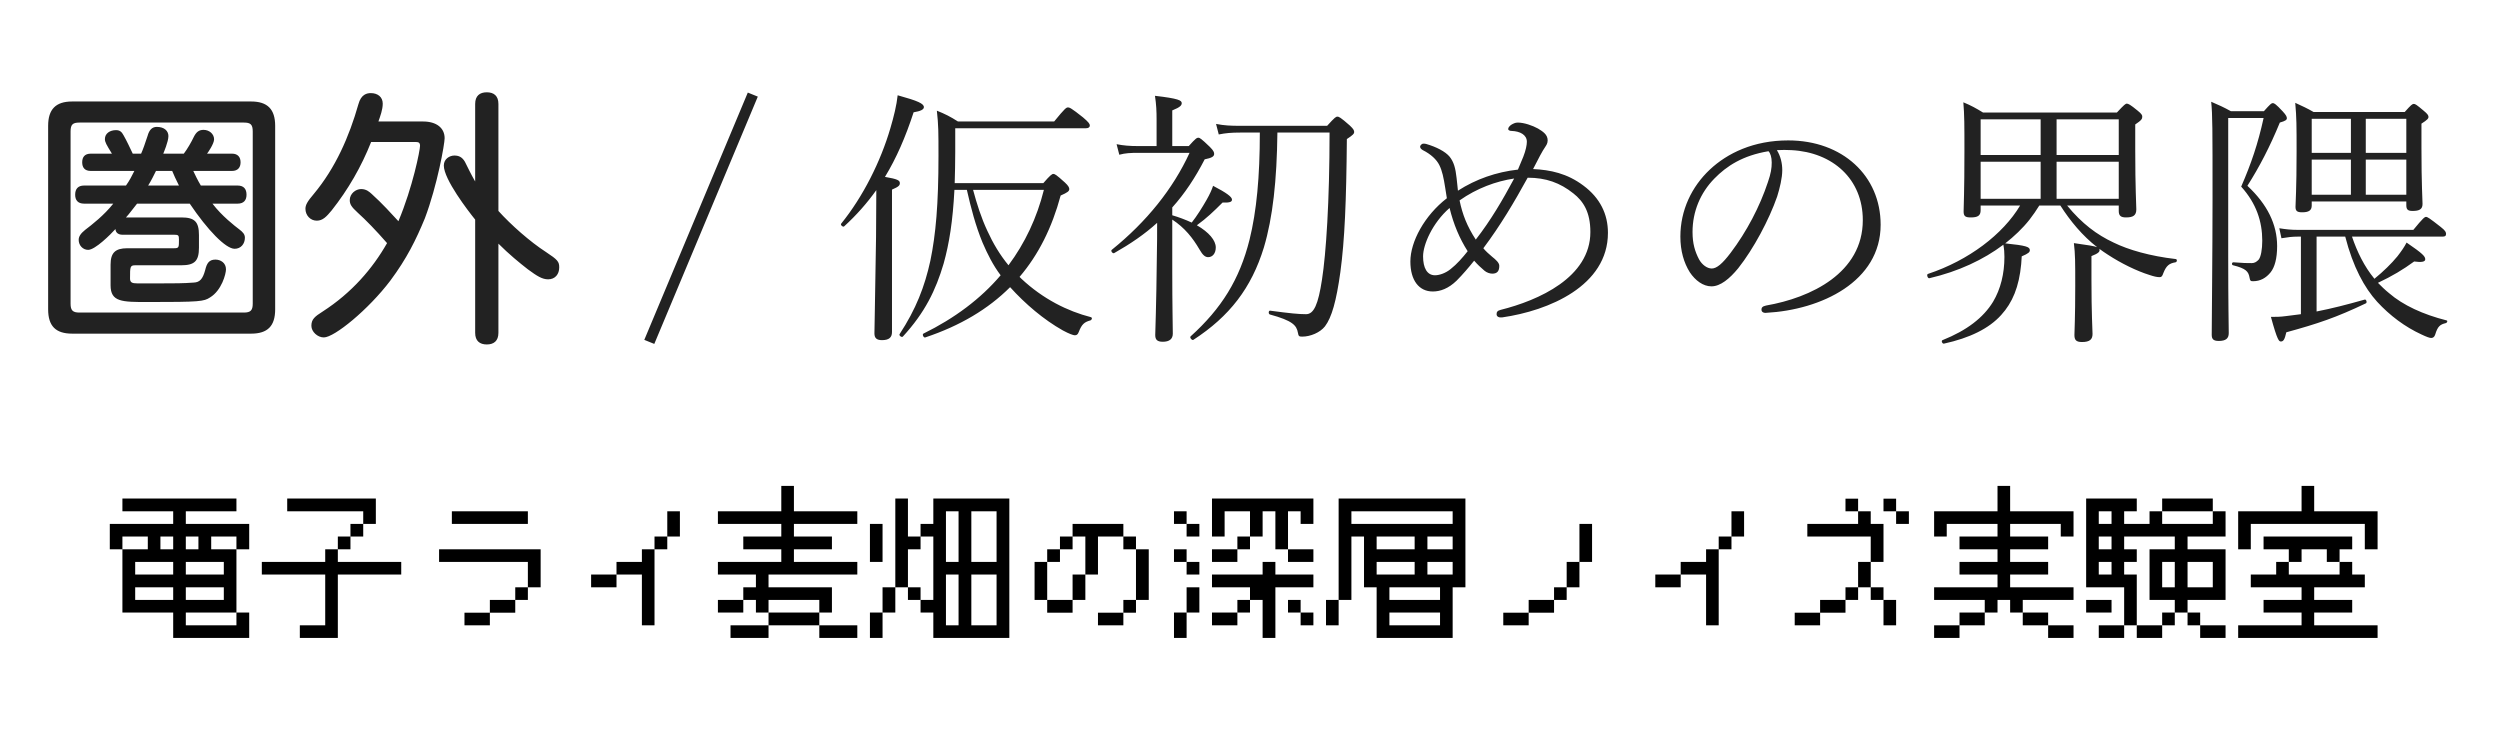 <svg width="296" height="88" viewBox="0 0 296 88" fill="none" xmlns="http://www.w3.org/2000/svg">
<g clip-path="url(#clip0_201_233)">
<path d="M20.388 20.24H18.468C18.244 20.688 17.892 21.424 17.54 21.968H21.188C20.836 21.296 20.58 20.688 20.388 20.24ZM19.332 18.192H21.764C22.18 17.648 22.66 16.816 22.948 16.208C23.236 15.632 23.556 15.376 24.1 15.376C24.772 15.376 25.348 15.856 25.348 16.496C25.348 17.008 24.644 18.032 24.516 18.192H27.46C28.164 18.192 28.484 18.608 28.484 19.216C28.484 19.824 28.164 20.24 27.46 20.24H22.884C23.044 20.592 23.428 21.392 23.78 21.968H28.132C28.868 21.968 29.188 22.384 29.188 23.056C29.188 23.696 28.868 24.112 28.132 24.112H25.156C26.244 25.552 27.812 26.768 28.324 27.152C28.74 27.472 28.996 27.728 28.996 28.144C28.996 28.88 28.516 29.456 27.78 29.456C26.724 29.456 24.58 27.248 22.468 24.112H16.228C15.78 24.656 15.332 25.296 14.916 25.744H21.476C23.044 25.744 23.556 26.256 23.556 27.824V29.328C23.556 30.896 23.044 31.408 21.476 31.408H16.036C15.396 31.408 15.396 31.568 15.396 32.976C15.396 33.456 15.652 33.552 16.26 33.552H19.204C20.548 33.552 21.732 33.552 22.948 33.456C23.652 33.424 24.004 33.04 24.292 31.984C24.484 31.184 24.74 30.736 25.508 30.736C26.116 30.736 26.756 31.12 26.756 31.888C26.756 32.432 26.244 34.384 24.868 35.216C24.132 35.696 23.684 35.76 17.508 35.76C14.436 35.76 13.092 35.76 13.092 33.776V31.344C13.092 29.936 13.636 29.392 15.076 29.392H20.612C21.188 29.392 21.188 29.296 21.188 28.368C21.188 27.856 21.124 27.792 20.612 27.792H14.5C14.116 27.792 13.7 27.632 13.668 27.12C13.092 27.76 11.268 29.584 10.436 29.584C9.828 29.584 9.316 29.072 9.316 28.4C9.316 27.984 9.572 27.632 10.084 27.216C10.884 26.608 12.324 25.488 13.412 24.112H9.956C9.22 24.112 8.9 23.696 8.9 23.056C8.9 22.384 9.22 21.968 9.956 21.968H14.916C15.332 21.392 15.62 20.816 15.908 20.24H10.756C10.02 20.24 9.732 19.824 9.732 19.216C9.732 18.608 10.02 18.192 10.756 18.192H13.252C12.58 17.104 12.42 16.816 12.42 16.464C12.42 15.792 13.028 15.408 13.732 15.408C14.18 15.408 14.404 15.6 14.628 16.016C15.012 16.688 15.364 17.456 15.716 18.192H16.708C16.9 17.776 17.188 16.976 17.476 16.08C17.668 15.376 18.02 15.024 18.564 15.024C19.46 15.024 19.94 15.504 19.94 16.112C19.94 16.784 19.364 18.096 19.332 18.192ZM28.868 14.512H9.412C8.612 14.512 8.356 14.736 8.356 15.568V35.952C8.356 36.752 8.612 37.008 9.412 37.008H28.868C29.668 37.008 29.924 36.752 29.924 35.952V15.568C29.924 14.736 29.668 14.512 28.868 14.512ZM5.7 36.624V14.896C5.7 12.944 6.596 12.016 8.548 12.016H29.732C31.684 12.016 32.58 12.944 32.58 14.896V36.624C32.58 38.608 31.684 39.504 29.732 39.504H8.548C6.596 39.504 5.7 38.608 5.7 36.624ZM44.804 14.384H50.084C51.684 14.384 52.644 15.152 52.644 16.368C52.644 17.04 51.78 21.936 50.308 25.84C49.252 28.4 48.164 30.608 46.212 33.232C43.62 36.656 39.588 39.952 38.34 39.952C37.604 39.952 36.868 39.28 36.868 38.576C36.868 37.808 37.252 37.488 38.212 36.88C41.636 34.672 44.1 31.824 45.828 28.784C44.484 27.248 43.364 26.096 42.34 25.168C41.604 24.496 41.412 24.176 41.412 23.696C41.412 22.928 42.116 22.384 42.756 22.384C43.396 22.384 43.748 22.736 44.004 22.96C45.252 24.08 46.372 25.328 47.172 26.192C48.868 22.16 49.732 17.776 49.732 17.264C49.732 16.912 49.572 16.816 49.284 16.816H43.94C42.788 19.728 41.22 22.448 39.268 24.912C38.66 25.648 38.212 26.128 37.508 26.128C36.74 26.128 36.164 25.488 36.164 24.72C36.164 24.272 36.388 23.856 37.156 22.96C39.716 19.888 41.348 16.176 42.436 12.336C42.756 11.152 43.46 11.024 43.908 11.024C44.708 11.024 45.316 11.472 45.316 12.272C45.316 12.976 45.028 13.744 44.804 14.384ZM59.012 12.304V24.976C60.484 26.608 62.756 28.624 64.644 29.84C66.052 30.768 66.212 30.992 66.212 31.664C66.212 32.464 65.732 33.072 64.9 33.072C64.196 33.072 63.588 32.688 62.5 31.888C61.508 31.12 60.26 30.096 59.012 28.848V39.408C59.012 40.368 58.468 40.784 57.636 40.784C56.804 40.784 56.26 40.368 56.26 39.408V26C55.428 24.976 52.548 21.232 52.548 19.6C52.548 18.8 53.252 18.416 53.796 18.416C54.34 18.416 54.724 18.608 55.044 19.152C55.364 19.792 55.812 20.72 56.26 21.488V12.304C56.26 11.344 56.804 10.928 57.636 10.928C58.468 10.928 59.012 11.344 59.012 12.304ZM77.468 40.72L76.284 40.24L88.54 10.96L89.724 11.44L77.468 40.72ZM120.716 32.784L120.94 33.008C123.5 35.408 126.412 36.848 129.164 37.552C129.356 37.616 129.292 37.872 129.1 37.936C128.396 38.128 128.076 38.384 127.724 39.312C127.596 39.632 127.468 39.696 127.244 39.696C127.084 39.696 126.604 39.536 125.836 39.12C123.564 37.84 121.388 35.984 119.596 34C117.004 36.592 113.676 38.576 109.548 39.952C109.356 40.016 109.164 39.6 109.324 39.504C113.036 37.68 116.108 35.376 118.476 32.592C117.58 31.408 116.908 30.064 116.332 28.72C115.5 26.704 114.956 24.592 114.476 22.48H113.004C112.812 26.16 112.396 28.816 111.724 31.216C110.796 34.352 109.516 37.008 106.892 39.856C106.764 39.984 106.412 39.728 106.508 39.568C108.46 36.592 109.484 33.936 110.156 30.864C110.796 27.76 111.116 24.176 111.116 18.48C111.116 15.6 111.116 14.864 110.924 13.104C111.884 13.488 112.524 13.808 113.42 14.384H124.812C126.092 12.816 126.252 12.72 126.444 12.72C126.636 12.72 126.828 12.784 128.236 13.904C128.908 14.48 129.036 14.672 129.036 14.864C129.036 15.056 128.876 15.184 128.588 15.184H113.1V17.968C113.1 19.312 113.068 20.528 113.036 21.68H123.532C124.332 20.752 124.556 20.592 124.716 20.592C124.876 20.592 125.036 20.656 126.092 21.616C126.508 22 126.604 22.224 126.604 22.384C126.604 22.64 126.38 22.8 125.58 23.152C124.556 26.96 122.956 30.16 120.716 32.784ZM123.596 22.48H115.212C115.66 24.144 116.172 25.776 116.908 27.344C117.58 28.816 118.38 30.16 119.404 31.408C121.356 28.784 122.764 25.808 123.596 22.48ZM105.612 22.448V39.312C105.612 39.952 105.26 40.272 104.428 40.272C103.82 40.272 103.532 40.048 103.532 39.472C103.532 38.864 103.596 36.752 103.724 28.08C103.724 26.224 103.756 24.368 103.756 22.512C102.636 24.08 101.388 25.488 99.948 26.8C99.82 26.928 99.468 26.64 99.596 26.48C102.188 23.28 104.268 19.12 105.42 15.184C105.836 13.776 106.156 12.464 106.284 11.28C108.716 11.952 109.388 12.272 109.388 12.688C109.388 12.976 108.972 13.168 108.172 13.296C107.212 16.24 106.124 18.736 104.78 20.944C106.284 21.2 106.54 21.36 106.54 21.68C106.54 21.936 106.444 22.096 105.612 22.448ZM138.796 24.56V25.488C139.564 25.712 140.332 26 141.1 26.352C141.708 25.584 142.348 24.56 142.86 23.664C143.244 22.992 143.5 22.416 143.628 22C145.228 22.832 145.868 23.312 145.868 23.632C145.868 23.888 145.644 24.016 144.748 23.984C143.692 25.04 142.892 25.808 141.708 26.672C143.148 27.504 143.948 28.464 143.948 29.296C143.948 30 143.564 30.448 143.052 30.448C142.7 30.448 142.412 30.224 142.028 29.552C141.228 28.176 140.268 26.96 138.796 26V32.208C138.796 36.08 138.86 38.768 138.86 39.504C138.86 40.144 138.444 40.464 137.676 40.464C137.004 40.464 136.78 40.208 136.78 39.664C136.78 39.184 136.908 36.496 136.972 30.256C137.004 28.976 137.004 27.664 137.004 26.384C135.532 27.728 133.836 28.88 131.916 29.968C131.756 30.064 131.468 29.712 131.628 29.584C135.756 26.256 138.892 22.352 140.844 18.096H134.828C133.836 18.096 133.228 18.128 132.524 18.32L132.204 17.072C133.004 17.232 133.74 17.296 134.828 17.296H136.94V14.192C136.94 13.168 136.908 12.4 136.748 11.344C139.532 11.664 139.916 11.888 139.916 12.208C139.916 12.464 139.756 12.688 138.796 13.072V17.296H140.748C141.58 16.368 141.708 16.304 141.9 16.304C142.028 16.304 142.22 16.4 143.244 17.392C143.692 17.84 143.756 18.032 143.756 18.224C143.756 18.544 143.436 18.704 142.636 18.864C141.516 21.04 140.268 22.928 138.796 24.56ZM157.42 15.696H151.244C151.18 21.36 150.7 25.744 149.644 29.296C148.172 34.096 145.58 37.456 141.292 40.24C141.132 40.336 140.812 39.952 140.972 39.824C144.62 36.528 146.764 33.104 147.948 28.368C148.78 25.008 149.164 20.912 149.164 15.696H146.828C145.772 15.696 145.1 15.76 144.3 15.92L143.98 14.672C144.94 14.864 145.74 14.896 146.796 14.896H157.132C158.06 13.872 158.188 13.808 158.348 13.808C158.508 13.808 158.7 13.872 159.82 14.864C160.3 15.312 160.332 15.472 160.332 15.632C160.332 15.824 160.204 15.984 159.468 16.464C159.404 23.856 159.212 28.432 158.7 32.208C158.22 35.664 157.676 37.584 156.876 38.64C156.3 39.376 155.148 39.856 154.188 39.856C153.836 39.856 153.74 39.824 153.676 39.408C153.516 38.512 153.036 37.968 150.348 37.232C150.156 37.168 150.188 36.752 150.38 36.784C152.78 37.104 153.772 37.2 154.636 37.2C155.564 37.2 156.076 36.048 156.524 33.104C157.004 30.032 157.42 23.856 157.42 15.696ZM181.516 20.016C183.564 20.112 185.548 20.528 187.468 21.968C189.452 23.44 190.38 25.36 190.38 27.568C190.38 33.84 183.404 36.784 177.836 37.584C177.516 37.616 177.196 37.52 177.196 37.2C177.196 36.944 177.292 36.784 177.676 36.688C182.156 35.568 188.3 32.848 188.3 27.472C188.3 25.104 187.468 23.824 186.284 22.896C184.716 21.648 183.052 21.04 180.876 21.04C179.276 23.952 177.644 26.704 175.628 29.392C175.82 29.648 176.364 30.16 176.652 30.384C177.132 30.768 177.516 31.12 177.516 31.472C177.516 32.112 177.26 32.4 176.684 32.4C176.396 32.4 176.012 32.272 175.756 32.048C175.276 31.632 174.956 31.344 174.54 30.864C173.9 31.664 173.164 32.528 172.46 33.232C171.5 34.16 170.54 34.512 169.644 34.512C168.012 34.512 166.988 33.2 166.988 30.96C166.988 28.624 168.652 25.52 171.308 23.472C171.244 23.056 171.18 22.672 171.116 22.256C170.924 21.04 170.764 20.24 170.412 19.536C170.092 18.896 169.42 18.256 168.46 17.776C168.3 17.68 168.14 17.552 168.14 17.36C168.14 17.232 168.332 17.008 168.524 17.008C168.62 17.008 168.716 17.008 168.844 17.04C170.06 17.392 171.116 17.936 171.628 18.544C172.14 19.184 172.332 19.92 172.46 21.072C172.524 21.552 172.556 22.064 172.62 22.576C174.764 21.2 177.164 20.368 179.724 20.08C179.948 19.568 180.14 19.088 180.364 18.544C180.652 17.808 180.78 17.168 180.78 16.784C180.78 15.952 179.948 15.536 178.988 15.504C178.796 15.504 178.572 15.44 178.572 15.28C178.572 15.12 178.668 14.992 178.892 14.8C179.148 14.64 179.404 14.512 179.692 14.512C180.46 14.512 181.452 14.864 182.092 15.216C182.668 15.568 183.244 15.92 183.244 16.624C183.244 17.008 183.052 17.232 182.956 17.392C182.764 17.68 182.604 17.936 182.348 18.416C182.028 19.024 181.836 19.408 181.516 20.016ZM172.812 23.728C173.164 25.424 173.708 26.8 174.732 28.368C176.524 26.064 177.9 23.696 179.276 21.136C177.132 21.456 174.86 22.288 172.812 23.728ZM171.628 24.624C169.58 26.416 168.492 28.976 168.492 30.352C168.492 31.728 168.972 32.592 169.9 32.592C170.476 32.592 171.212 32.304 171.756 31.856C172.492 31.28 173.164 30.512 173.772 29.744C172.812 28.24 172.108 26.576 171.628 24.624ZM210.38 17.776C210.828 18.48 211.02 19.344 211.02 20.144C211.02 21.072 210.732 22.256 210.412 23.28C209.452 26.032 207.628 29.456 205.804 31.76C204.78 33.008 203.692 33.904 202.636 33.904C201.644 33.904 200.716 33.2 200.076 32.24C199.372 31.12 198.956 29.712 198.956 28.016C198.956 24.88 200.3 22.096 202.444 20.08C204.524 18.128 207.628 16.624 211.724 16.624C218.156 16.624 222.668 20.816 222.668 26.608C222.668 33.328 215.66 36.688 209.1 37.04C208.748 37.072 208.556 36.88 208.556 36.688C208.556 36.432 208.652 36.272 209.1 36.176C214.444 35.248 220.556 32.304 220.556 26.064C220.556 21.2 217.004 18.032 212.108 17.776C211.596 17.744 210.924 17.744 210.38 17.776ZM209.388 17.904C206.316 18.416 204.428 19.664 202.988 21.136C201.324 22.832 200.396 25.04 200.396 27.472C200.396 28.848 200.684 29.776 201.164 30.704C201.516 31.344 202.124 31.792 202.668 31.792C203.244 31.792 203.916 31.248 204.908 29.936C206.796 27.44 208.364 24.464 209.324 21.552C209.676 20.528 209.772 19.92 209.772 19.248C209.772 18.608 209.612 18.128 209.388 17.904ZM234.508 24.336V24.88C234.508 25.552 234.156 25.744 233.324 25.744C232.684 25.744 232.492 25.584 232.492 25.04C232.492 24.336 232.588 22.832 232.588 17.904C232.588 14.832 232.588 13.648 232.46 12.112C233.388 12.496 233.964 12.816 234.796 13.328H250.636C251.532 12.368 251.66 12.272 251.82 12.272C251.98 12.272 252.204 12.368 253.1 13.104C253.58 13.488 253.644 13.648 253.644 13.808C253.644 14.064 253.58 14.224 252.812 14.736V17.68C252.812 22.384 252.94 24.24 252.94 24.784C252.94 25.488 252.588 25.744 251.724 25.744C251.116 25.744 250.86 25.552 250.86 24.976V24.336H244.748C246.508 26.48 248.268 27.792 250.252 28.72C252.012 29.584 254.572 30.32 257.612 30.672C257.804 30.704 257.772 31.024 257.58 31.056C256.844 31.184 256.492 31.44 256.14 32.336C256.012 32.72 255.916 32.816 255.692 32.816C255.372 32.816 254.988 32.72 254.508 32.56C252.972 32.08 251.148 31.184 249.58 30.16C249.228 29.936 248.908 29.712 248.556 29.456C248.588 29.52 248.588 29.552 248.588 29.616C248.588 29.808 248.46 30 247.628 30.32V33.072C247.628 37.232 247.756 39.056 247.756 39.536C247.756 40.176 247.436 40.496 246.508 40.496C245.804 40.496 245.612 40.24 245.612 39.664C245.612 39.248 245.708 37.68 245.708 33.84C245.708 30.96 245.708 30.128 245.548 28.784C247.18 29.008 247.948 29.136 248.3 29.264C246.572 27.92 245.132 26.192 243.948 24.336H241.452C241.1 24.912 240.716 25.456 240.3 26C239.468 27.056 238.476 27.984 237.42 28.816C239.916 29.072 240.332 29.232 240.332 29.616C240.332 29.84 240.204 30 239.372 30.352C239.34 30.672 239.34 30.96 239.308 31.28C239.052 33.968 238.284 35.824 236.94 37.296C235.5 38.896 233.228 40.016 230.156 40.688C229.964 40.72 229.804 40.336 229.996 40.272C232.876 39.12 234.828 37.616 235.98 35.728C236.876 34.224 237.324 32.4 237.324 30.416C237.324 29.904 237.292 29.488 237.196 28.976C234.86 30.736 231.884 32.144 228.428 32.944C228.236 32.976 228.076 32.496 228.268 32.432C233.1 30.832 237.164 27.728 239.18 24.336H234.508ZM234.508 23.536H241.612V19.152H234.508V23.536ZM250.86 23.536V19.152H243.5V23.536H250.86ZM234.508 18.352H241.612V14.128H234.508V18.352ZM243.5 14.128V18.352H250.86V14.128H243.5ZM273.708 23.856V24.336C273.708 24.912 273.356 25.136 272.588 25.136C272.012 25.136 271.788 25.008 271.788 24.496C271.788 23.984 271.916 22.416 271.916 17.968C271.916 14.832 271.916 13.968 271.756 12.176C272.588 12.56 273.164 12.816 273.932 13.264H284.716C285.484 12.4 285.612 12.304 285.804 12.304C285.964 12.304 286.124 12.4 286.956 13.104C287.436 13.488 287.532 13.68 287.532 13.84C287.532 14.032 287.404 14.192 286.7 14.64V17.456C286.7 21.936 286.828 23.632 286.828 24.144C286.828 24.784 286.444 24.976 285.644 24.976C285.1 24.976 284.908 24.816 284.908 24.304V23.856H273.708ZM273.708 18.096H278.348V14.064H273.708V18.096ZM273.708 18.896V23.056H278.348V18.896H273.708ZM284.908 23.056V18.896H280.108V23.056H284.908ZM284.908 18.096V14.064H280.108V18.096H284.908ZM272.428 37.2V28.016H272.076C271.404 28.016 270.892 28.08 270.124 28.208L269.868 27.024C270.668 27.152 271.244 27.216 272.044 27.216H285.74C286.892 25.808 287.084 25.68 287.244 25.68C287.404 25.68 287.628 25.808 288.972 26.864C289.548 27.312 289.612 27.504 289.612 27.696C289.612 27.92 289.516 28.016 289.196 28.016H278.476C279.084 29.808 279.916 31.536 281.132 33.008C282.22 32.112 283.116 31.248 283.852 30.352C284.3 29.776 284.684 29.232 284.94 28.72C286.86 30.032 287.148 30.352 287.148 30.704C287.148 30.992 286.732 31.088 285.836 30.96C284.524 31.92 283.244 32.688 281.548 33.488C281.964 33.904 282.38 34.32 282.86 34.704C284.524 36.144 286.892 37.232 289.676 37.936C289.836 37.968 289.74 38.224 289.58 38.256C288.908 38.416 288.62 38.64 288.332 39.6C288.236 39.92 288.044 40.016 287.852 40.016C287.66 40.016 287.308 39.888 286.7 39.6C284.748 38.704 282.956 37.36 281.452 35.728C279.948 34.064 278.604 31.632 277.676 28.016H274.284V36.88C276.076 36.528 277.836 36.08 279.98 35.472C280.172 35.408 280.3 35.856 280.108 35.92C276.62 37.584 274.444 38.32 270.7 39.344C270.508 40.208 270.348 40.432 270.06 40.432C269.836 40.432 269.644 40.336 268.876 37.52C269.484 37.52 269.964 37.52 270.668 37.424C271.276 37.36 271.852 37.264 272.428 37.2ZM263.82 13.968V30.288C263.82 36.208 263.884 38.608 263.884 39.44C263.884 40.08 263.532 40.368 262.7 40.368C262.06 40.368 261.868 40.144 261.868 39.632C261.868 38.288 261.964 29.52 261.964 23.568C261.964 15.184 261.964 13.584 261.804 12.048C262.7 12.432 263.276 12.688 264.14 13.168H268.044C268.812 12.304 268.94 12.208 269.1 12.208C269.26 12.208 269.452 12.304 270.284 13.2C270.7 13.648 270.764 13.84 270.764 14C270.764 14.192 270.604 14.32 269.932 14.512C268.748 17.392 267.532 19.728 266.092 22C268.46 24.208 269.612 26.576 269.612 29.136C269.612 30.608 269.324 31.632 268.844 32.24C268.3 32.912 267.628 33.296 266.764 33.296C266.476 33.296 266.412 33.264 266.348 32.88C266.22 32.144 265.932 31.792 264.396 31.408C264.204 31.376 264.236 31.056 264.428 31.056C265.58 31.152 266.092 31.152 266.604 31.152C266.924 31.152 267.148 31.024 267.404 30.768C267.692 30.448 267.852 29.52 267.852 28.496C267.852 26.224 267.148 24.08 265.356 22.096C266.54 19.376 267.34 17.04 268.012 13.968H263.82Z" fill="#222222"/>
<path d="M25.006 63.525V65.037H27.994V72.525H22V74.037H27.994V72.525H29.506V75.531H20.506V72.525H14.494V65.037H17.5V63.525H14.494V65.037H13V62.031H20.506V60.537H14.494V59.025H27.994V60.537H22V62.031H29.506V65.037H27.994V63.525H25.006ZM18.994 65.037H20.506V63.525H18.994V65.037ZM23.494 63.525H22V65.037H23.494V63.525ZM16.006 68.025H20.506V66.531H16.006V68.025ZM22 68.025H26.5V66.531H22V68.025ZM16.006 71.031H20.506V69.537H16.006V71.031ZM22 71.031H26.5V69.537H22V71.031ZM34.006 59.025H44.5V62.031H43.006V60.537H34.006V59.025ZM41.494 62.031H43.006V63.525H41.494V62.031ZM40 63.525H41.494V65.037H40V63.525ZM40 65.037V66.531H47.506V68.025H40V75.531H35.5V74.037H38.506V68.025H31V66.531H38.506V65.037H40ZM53.5 60.537H62.5V62.031H53.5V60.537ZM51.988 66.531V65.037H64.012V69.537H62.5V66.531H51.988ZM62.5 71.031H61.006V69.537H62.5V71.031ZM61.006 72.543H58V71.031H61.006V72.543ZM58 74.037H54.994V72.543H58V74.037ZM79.006 63.525V60.537H80.5V63.525H79.006ZM79.006 65.037H77.494V63.525H79.006V65.037ZM72.994 66.531H76V65.037H77.494V74.037H76V68.025H72.994V66.531ZM72.994 69.537H69.988V68.025H72.994V69.537ZM101.506 60.537V62.031H94V63.525H98.5V65.037H94V66.531H101.506V68.025H90.994V69.537H98.5V72.525H97.006V71.031H90.994V72.525H89.5V71.031H88.006V69.537H89.5V68.025H85V66.531H92.506V65.037H88.006V63.525H92.506V62.031H85V60.537H92.506V57.531H94V60.537H101.506ZM88.006 72.525H85V71.031H88.006V72.525ZM97.006 74.037H90.994V72.525H97.006V74.037ZM90.994 75.531H86.494V74.037H90.994V75.531ZM101.506 74.037V75.531H97.006V74.037H101.506ZM108.994 65.037H107.5V69.537H106.006V59.025H107.5V63.525H108.994V65.037ZM110.506 72.525H108.994V71.031H110.506V63.525H108.994V62.031H110.506V59.025H119.506V75.531H110.506V72.525ZM113.494 60.537H112V66.531H113.494V60.537ZM117.994 60.537H115.006V66.531H117.994V60.537ZM104.494 62.031V66.531H103V62.031H104.494ZM113.494 68.025H112V74.037H113.494V68.025ZM117.994 68.025H115.006V74.037H117.994V68.025ZM104.494 72.525V69.537H106.006V72.525H104.494ZM107.5 69.537H108.994V71.031H107.5V69.537ZM103 75.531V72.525H104.494V75.531H103ZM126.994 63.525V62.031H133.006V63.525H130V68.025H128.506V63.525H126.994ZM125.5 63.525H126.994V65.037H125.5V63.525ZM133.006 65.037V63.525H134.5V65.037H133.006ZM123.988 65.037H125.5V66.531H123.988V65.037ZM134.5 71.031V65.037H136.012V71.031H134.5ZM122.494 71.031V66.531H123.988V71.031H122.494ZM128.506 71.031H126.994V68.025H128.506V71.031ZM126.994 72.543H123.988V71.031H126.994V72.543ZM134.5 72.543H133.006V71.031H134.5V72.543ZM133.006 74.037H130V72.543H133.006V74.037ZM155.506 59.025V62.031H153.994V60.537H152.5V65.037H151.006V60.537H149.494V63.525H148V60.537H144.994V63.525H143.5V59.025H155.506ZM139 62.031V60.537H140.494V62.031H139ZM142.006 63.525H140.494V62.031H142.006V63.525ZM148 65.037H146.506V63.525H148V65.037ZM139 66.531V65.037H140.494V66.531H139ZM146.506 66.531H143.5V65.037H146.506V66.531ZM155.506 65.037V66.531H152.5V65.037H155.506ZM142.006 68.025H140.494V66.531H142.006V68.025ZM149.494 66.531H151.006V68.025H155.506V69.537H151.006V75.531H149.494V71.031H148V69.537H143.5V68.025H149.494V66.531ZM142.006 72.525H140.494V69.537H142.006V72.525ZM148 72.525H146.506V71.031H148V72.525ZM152.5 72.525V71.031H153.994V72.525H152.5ZM140.494 75.531H139V72.525H140.494V75.531ZM146.506 74.037H143.5V72.525H146.506V74.037ZM155.506 74.037H153.994V72.525H155.506V74.037ZM158.494 71.031V59.025H173.506V69.537H171.994V75.531H162.994V69.537H161.5V63.525H160.006V71.031H158.494ZM160.006 62.031H171.994V60.537H160.006V62.031ZM162.994 63.525V65.037H167.494V63.525H162.994ZM169.006 65.037H171.994V63.525H169.006V65.037ZM167.494 68.025V66.531H162.994V68.025H167.494ZM169.006 68.025H171.994V66.531H169.006V68.025ZM164.506 71.031H170.5V69.537H164.506V71.031ZM158.494 74.037H157V71.031H158.494V74.037ZM164.506 74.037H170.5V72.525H164.506V74.037ZM187.006 66.531V62.031H188.5V66.531H187.006ZM187.006 69.537H185.494V66.531H187.006V69.537ZM185.494 71.031H184V69.537H185.494V71.031ZM184 72.543H180.994V71.031H184V72.543ZM180.994 74.037H177.988V72.543H180.994V74.037ZM205.006 63.525V60.537H206.5V63.525H205.006ZM205.006 65.037H203.494V63.525H205.006V65.037ZM198.994 66.531H202V65.037H203.494V74.037H202V68.025H198.994V66.531ZM198.994 69.537H195.988V68.025H198.994V69.537ZM218.506 60.537V59.043H220V60.537H218.506ZM223.006 60.537V59.043H224.5V60.537H223.006ZM221.494 62.031H223.006V66.531H221.494V63.525H213.988V62.031H220V60.537H221.494V62.031ZM224.5 62.031V60.537H226.012V62.031H224.5ZM220 69.537V66.531H221.494V69.537H220ZM220 71.031H218.506V69.537H220V71.031ZM221.494 71.031V69.537H223.006V71.031H221.494ZM218.506 72.543H215.5V71.031H218.506V72.543ZM224.5 74.037H223.006V71.031H224.5V74.037ZM215.5 74.037H212.494V72.543H215.5V74.037ZM245.506 60.537V63.525H243.994V62.031H238V63.525H242.5V65.037H238V66.531H242.5V68.025H238V69.537H245.506V71.031H239.494V72.525H238V71.031H236.506V72.525H234.994V71.031H229V69.537H236.506V68.025H232.006V66.531H236.506V65.037H232.006V63.525H236.506V62.031H230.494V63.525H229V60.537H236.506V57.531H238V60.537H245.506ZM234.994 74.037H232.006V72.525H234.994V74.037ZM242.5 72.525V74.037H239.494V72.525H242.5ZM232.006 75.531H229V74.037H232.006V75.531ZM245.506 74.037V75.531H242.5V74.037H245.506ZM263.506 60.537V63.525H259.006V65.037H263.506V71.031H259.006V72.525H257.494V71.031H254.506V65.037H257.494V63.525H251.5V65.037H252.994V66.531H251.5V68.025H252.994V74.037H251.5V69.537H247V59.025H252.994V60.537H251.5V62.031H254.506V60.537H256V62.031H261.994V60.537H263.506ZM256 59.025H261.994V60.537H256V59.025ZM248.494 62.031H250.006V60.537H248.494V62.031ZM248.494 65.037H250.006V63.525H248.494V65.037ZM248.494 68.025H250.006V66.531H248.494V68.025ZM256 69.537H257.494V66.531H256V69.537ZM261.994 69.537V66.531H259.006V69.537H261.994ZM247 71.031H250.006V72.525H247V71.031ZM257.494 74.037H256V72.525H257.494V74.037ZM260.5 72.525V74.037H259.006V72.525H260.5ZM251.5 75.531H248.494V74.037H251.5V75.531ZM256 75.531H252.994V74.037H256V75.531ZM263.506 74.037V75.531H260.5V74.037H263.506ZM266.494 62.031V65.037H265V60.537H272.506V57.531H274V60.537H281.506V65.037H279.994V62.031H266.494ZM278.5 65.037H277.006V66.531H275.494V65.037H272.506V66.531H270.994V65.037H268.006V63.525H278.5V65.037ZM281.506 75.531H265V74.037H272.506V72.525H268.006V71.031H272.506V69.537H266.494V68.025H269.5V66.531H270.994V68.025H277.006V66.531H278.5V68.025H279.994V69.537H274V71.031H278.5V72.525H274V74.037H281.506V75.531Z" fill="black"/>
</g>
<defs>
<clipPath id="clip0_201_233">
<rect width="296" height="88" fill="white"/>
</clipPath>
</defs>
</svg>
